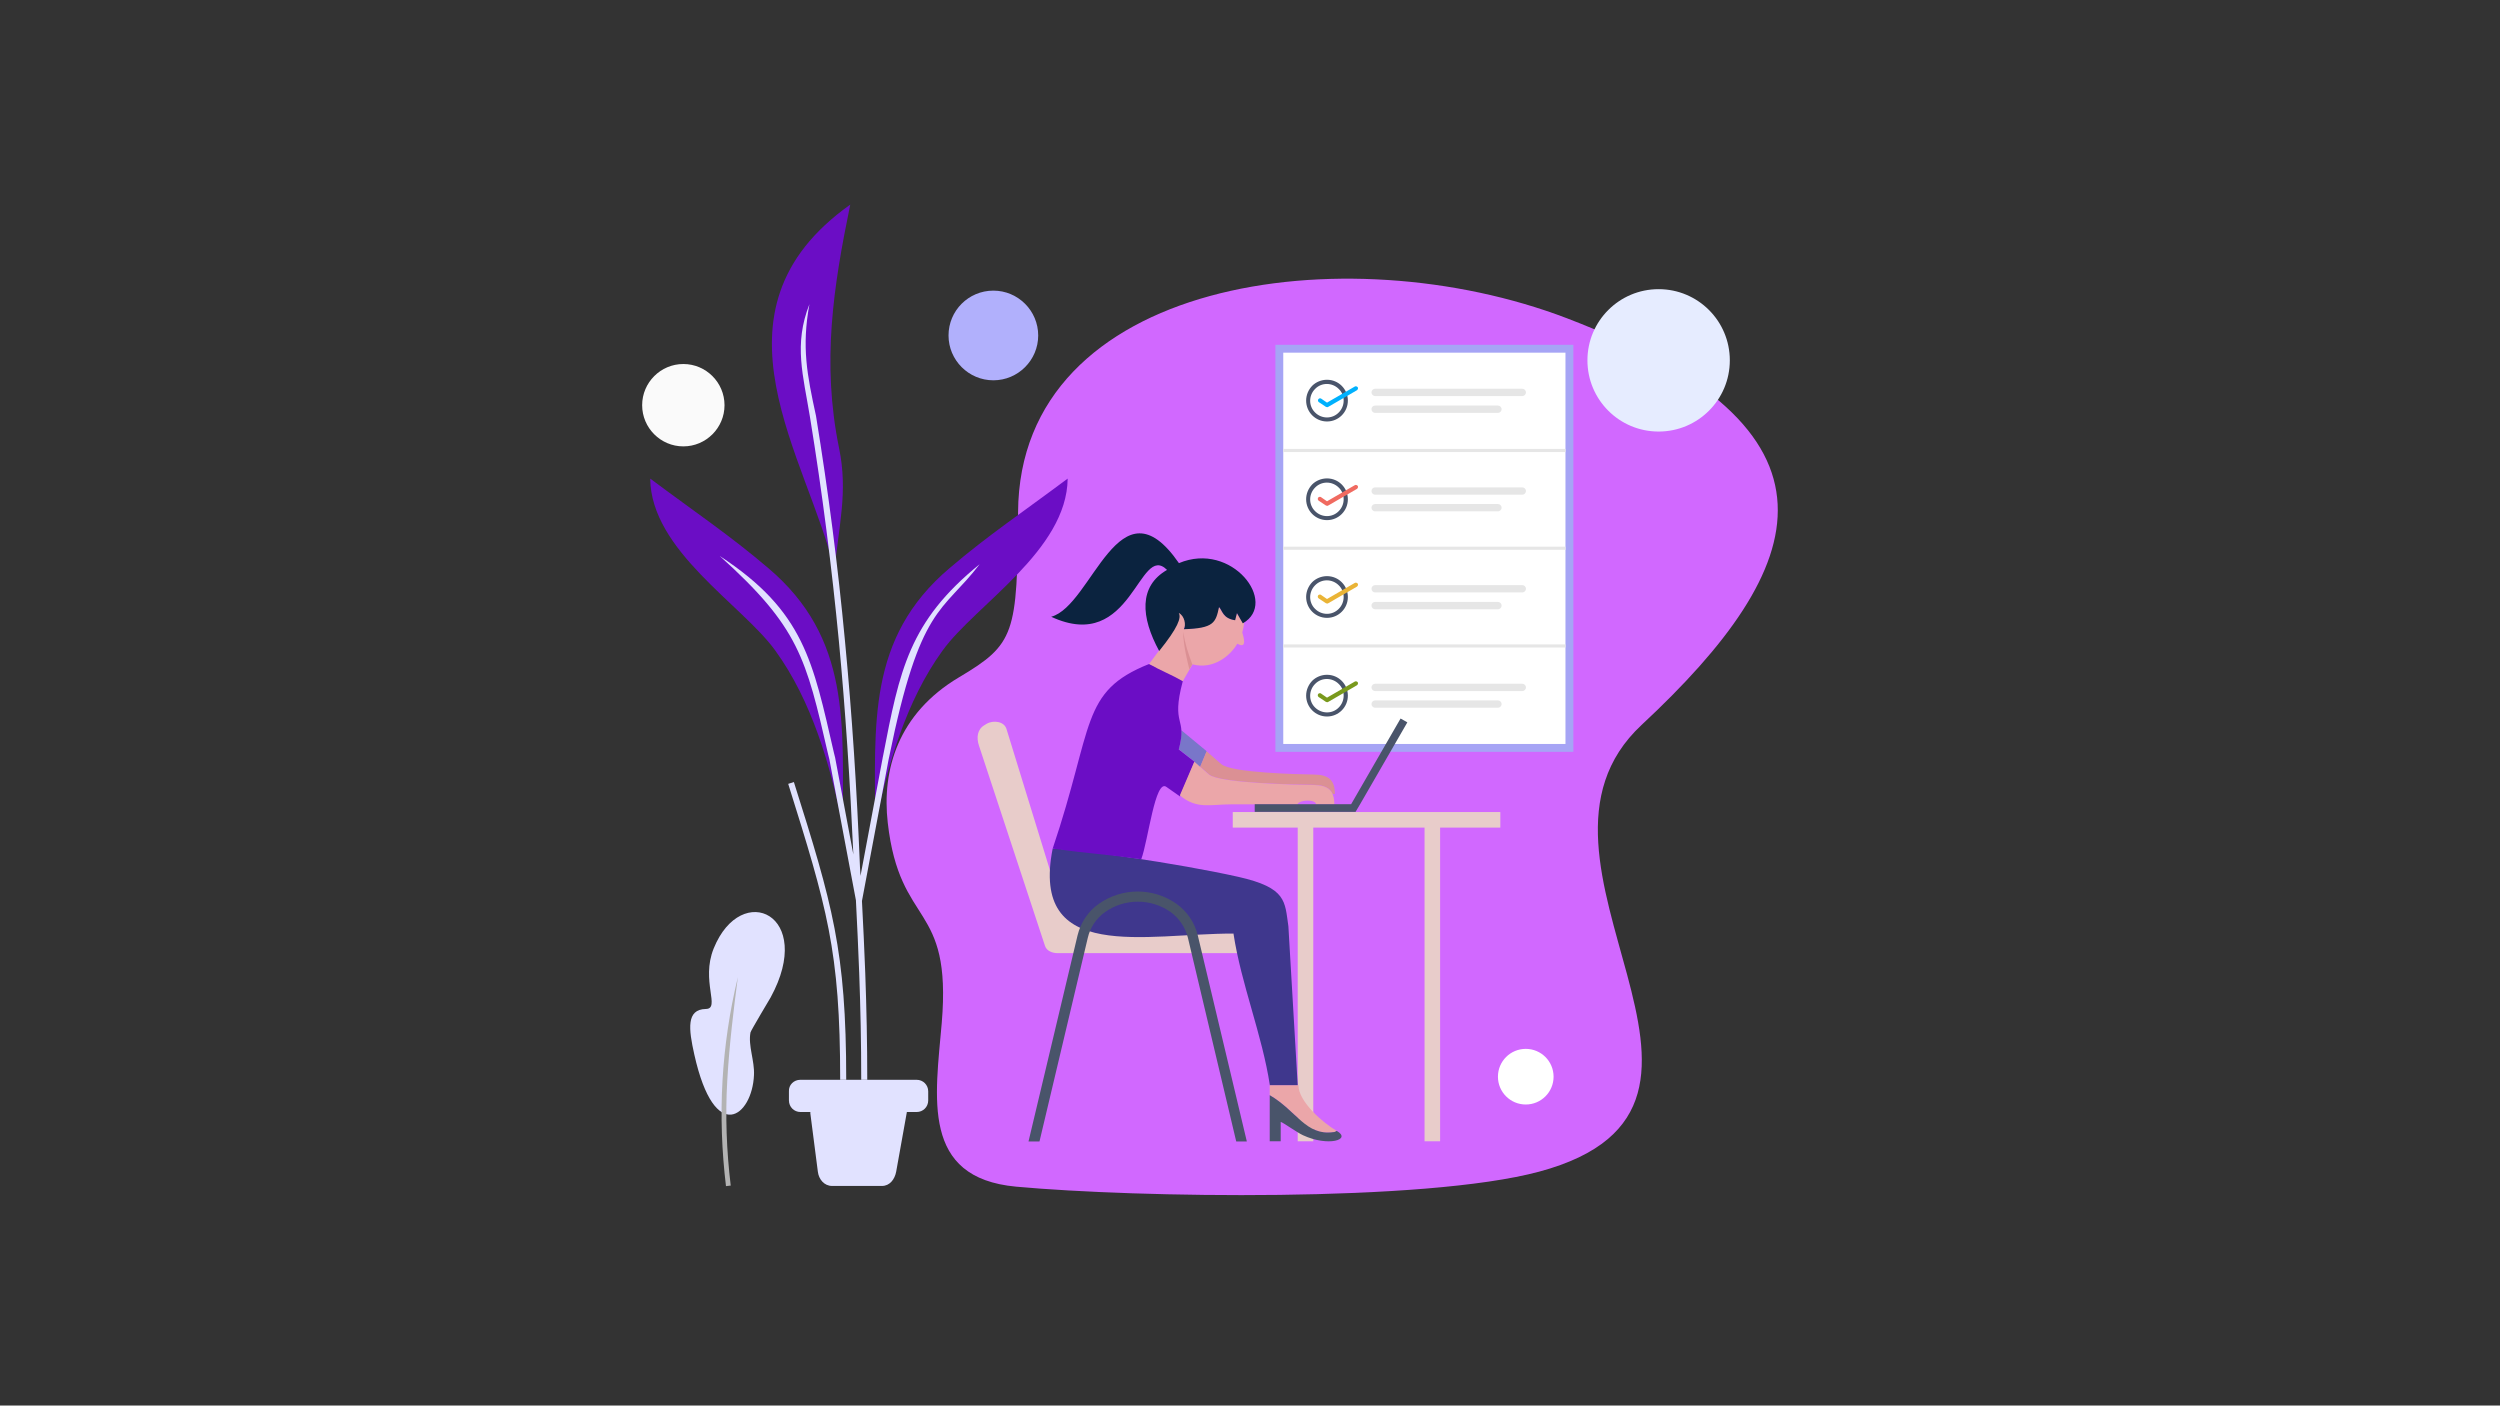 <?xml version="1.0" encoding="utf-8"?>
<!-- Generator: Adobe Illustrator 25.0.0, SVG Export Plug-In . SVG Version: 6.00 Build 0)  -->
<svg version="1.1" id="Layer_1" xmlns="http://www.w3.org/2000/svg" xmlns:xlink="http://www.w3.org/1999/xlink" x="0px" y="0px"
	 viewBox="0 0 1366 768" style="enable-background:new 0 0 1366 768;" xml:space="preserve">
<rect x="0" y="0" width="1366" height="768" fill="#333333" stroke="none"/>
<style type="text/css">
	.st0{fill-rule:evenodd;clip-rule:evenodd;fill:#D168FF;}
	.st1{fill-rule:evenodd;clip-rule:evenodd;fill:#E8CCCA;}
	.st2{fill:#E8CCCA;}
	.st3{fill-rule:evenodd;clip-rule:evenodd;fill:#7976C9;}
	.st4{fill-rule:evenodd;clip-rule:evenodd;fill:#DB9094;}
	.st5{fill-rule:evenodd;clip-rule:evenodd;fill:#3F378D;}
	.st6{fill-rule:evenodd;clip-rule:evenodd;fill:#6B0DC5;}
	.st7{fill-rule:evenodd;clip-rule:evenodd;fill:#EBA6A9;}
	.st8{fill-rule:evenodd;clip-rule:evenodd;fill:#0B233F;}
	.st9{fill-rule:evenodd;clip-rule:evenodd;fill:#49546A;}
	.st10{fill:#49546A;}
	.st11{fill-rule:evenodd;clip-rule:evenodd;fill:#A6A4F5;}
	.st12{fill-rule:evenodd;clip-rule:evenodd;fill:#FFFFFF;}
	.st13{fill-rule:evenodd;clip-rule:evenodd;fill:#E6E6E6;}
	.st14{fill:#00B1FD;}
	.st15{fill:#F06A60;}
	.st16{fill:#EAB436;}
	.st17{fill:#79991C;}
	.st18{fill-rule:evenodd;clip-rule:evenodd;fill:#FAFAFA;}
	.st19{fill-rule:evenodd;clip-rule:evenodd;fill:#B1B0FC;}
	.st20{fill-rule:evenodd;clip-rule:evenodd;fill:#E1E2FF;}
	.st21{fill:#E1E2FF;}
	.st22{fill:#B3B3B3;}
	.st23{fill-rule:evenodd;clip-rule:evenodd;fill:#E6ECFF;}
</style>
<g id="Group_476" transform="translate(-5046.926 -10547)">
	<g id="Group_475">
		<g id="Group_474">
			<g id="Group_473">
				<g id="Group_472">
					<path id="Path_251" class="st0" d="M5532,10996.6c-3.3-28.9,5.6-59.7,38.9-79.5c30.6-18.2,31.9-23.6,32.3-90.2
						c0.7-127.3,178.6-152.4,299.9-106c159.5,61.1,133.9,135.5,40.8,222.2c-79.9,74.4,77.5,208.2-56,244.1
						c-62.9,16.9-220.3,14.2-285.7,8.2c-52.2-4.8-44.2-48.7-40.7-89.5C5567.1,11039.4,5538.6,11054.5,5532,10996.6L5532,10996.6z"/>
					<path id="Path_252" class="st1" d="M5634.9,11050.3h104.9c4.4,0,8,3.6,8,8v1.5c0,4.4-3.6,8-8,8h-115c-2.9,0-6-1.2-6.9-4
						l-36.1-109.5c-1.4-4.2-0.9-8.7,2.9-11l1.3-0.8c3.8-2.2,9.7-1.3,10.9,2.9l31,100.7C5628.8,11049,5631.9,11050.2,5634.9,11050.3
						L5634.9,11050.3z"/>
					<path id="Path_253" class="st2" d="M5764.5,10996.7v173.9h-8.5v-173.9H5764.5z M5833.8,10996.7v173.9h-8.5v-173.9H5833.8z"/>
					<path id="Path_254" class="st3" d="M5695.2,10973.6l3.2,2.9l7.9-19l-13.9-11.5c0.1,3.5-0.4,7.1-1.4,10.4l8.6,6.7
						L5695.2,10973.6L5695.2,10973.6z"/>
					<path id="Path_255" class="st4" d="M5706.2,10957.5l8,7c5.5,4.8,42.5,5.6,50.6,5.7c8.2,0.1,11.5,3.1,11.5,10.6h-1.2
						c-1.5-3.4-4.8-4.9-10.6-5c-8.1-0.1-51.5-0.8-57-5.7l-4.8-4.2L5706.2,10957.5L5706.2,10957.5z"/>
					<path id="Path_256" class="st5" d="M5622.1,11010.7c12.2,0,67.9,7.9,101.4,15.4c26.6,6,25.4,13.4,27.4,27c1.7,29,3.4,58,5.1,87
						h-15.2c-4.2-27.7-15.7-55.3-19.9-83C5673,11057,5609.7,11073.7,5622.1,11010.7L5622.1,11010.7z"/>
					<path id="Path_257" class="st6" d="M5622.1,11010.7c22.7-67.2,14.9-85.8,52.7-100.9c7.9,1.8,13.9,5.1,18.4,9.4
						c-6.7,25.1,2.7,19.2-2.2,37.3l8.6,6.7l-7.9,19l-7.4-5.2c-6.2-4.8-10,29.4-13.8,39.5
						C5649.9,11013.6,5642.6,11013.5,5622.1,11010.7L5622.1,11010.7z"/>
					<path id="Path_258" class="st7" d="M5674.8,10909.8c5.9,3.4,12.5,6,18.4,9.4c1.8-3.1,3.5-6.1,5.3-9.2
						c11.6,3.1,20.9-5,24.5-11.3c5.9,3.4,3.1-4.6,2.7-6.1c0.5-1.7,0.8-3.5,1-5.2l-0.1-0.1c-0.2,0.1-0.2-0.1-0.5,0
						c0,0-3.1-4.9-3.4-5.3c-0.3,1.3-0.7,2.6-1,3.8c-6.9-1-6.9-5.3-8.8-7.2c-2.2,8.1-3.5,10.7-14.2,11.8l0,0.3l-0.1-0.3
						c-1.5,0.1-3.1,0.2-4.9,0.3c3.9-7.1,1.3-10.5-2.8-12.5c-2.2,1.2-5.3,17.4-10.7,24.3L5674.8,10909.8L5674.8,10909.8z"/>
					<path id="Path_259" class="st4" d="M5696.8,10912.7c0.1-0.2,1.5-2.6,1.6-2.7c-2.6-7.3-3.7-10.2-5-17.8
						C5693.5,10900,5696,10909.6,5696.8,10912.7L5696.8,10912.7z"/>
					<path id="Path_260" class="st8" d="M5691.1,10854.7c-32.8-47.4-47.2,23.2-69.8,29.3c44.4,20.6,47.8-41.1,63.3-25.6
						c-15.5,8.9-14.4,25.7-4.3,44.3c10.3-12.8,12.2-18.2,10.7-20.8c3.2,1.6,4.1,6.6,2.8,8.9c16.3-0.5,17.4-3.5,19.2-12.1
						c1.9,1.9,2,6.2,8.8,7.2c0.3-1.3,0.7-2.6,1-3.9c1.1,1.9,2.2,3.8,3.2,5.6C5745.7,10876.3,5720,10842.5,5691.1,10854.7
						L5691.1,10854.7z"/>
					<path id="Path_261" class="st7" d="M5699.5,10963.2l8,7c5.5,4.8,48.9,5.6,57,5.7c8.2,0.1,11.5,3.1,11.5,10.6h-10
						c0-2.8-9-2.7-10.2,0h-36.5c-11.1,0-18.5,2.8-27.7-4.9L5699.5,10963.2L5699.5,10963.2z"/>
					<path id="Path_262" class="st2" d="M5866.7,10999.2h-146.2v-8.5h146.2V10999.2z"/>
					<path id="Path_263" class="st7" d="M5740.7,11140v5.4c14.7,8.5,19.9,22.5,34.8,20.2c0.7,0,1.3-0.3,1.8-0.7
						c-7.5-4.3-20.9-16-20.9-24.9C5751.2,11140,5746,11140,5740.7,11140L5740.7,11140z"/>
					<path id="Path_264" class="st9" d="M5746.7,11170.6v-10.6c1.3,0.3,8.9,5.8,12.2,7.3c13.8,6.4,26.8,2.4,18.4-2.4
						c-0.5,0.4-1.2,0.7-1.8,0.7c-14.9,2.2-20.2-11.7-34.8-20.2l0,25.2L5746.7,11170.6L5746.7,11170.6z"/>
					<path id="Path_265" class="st10" d="M5608.9,11170.7l26.8-112.6c1.7-7,5.8-13.2,11.7-17.3c12.7-8.9,29.6-8.9,42.3,0
						c5.9,4.2,10,10.3,11.7,17.3l26.8,112.6h-5.8l-26.4-111.3c-1.4-5.7-4.8-10.7-9.5-14.1c-10.7-7.5-25-7.5-35.7,0
						c-4.8,3.4-8.2,8.4-9.5,14.1l-26.4,111.3H5608.9z"/>
					<path id="Path_266" class="st11" d="M5743.8,10735.4h162.8v222.4h-162.8V10735.4z"/>
					<path id="Path_267" class="st12" d="M5748.1,10739.7h154.2v213.8h-154.2V10739.7z"/>
					<path id="Path_268" class="st13" d="M5902.3,10792.3v1.7h-154.2v-1.7H5902.3z M5902.3,10845.7v1.7h-154.2v-1.7L5902.3,10845.7z
						 M5902.3,10899.1v1.7h-154.2v-1.7H5902.3z"/>
					<path id="Path_269" class="st10" d="M5772,10754.5c6.3,0,11.4,5.1,11.4,11.4c0,6.3-5.1,11.4-11.4,11.4
						c-6.3,0-11.4-5.1-11.4-11.4c0-3,1.2-5.9,3.3-8.1C5766,10755.7,5769,10754.5,5772,10754.5z M5778.4,10759.5
						c-3.6-3.6-9.4-3.6-12.9,0c-3.6,3.6-3.6,9.4,0,12.9c3.6,3.6,9.4,3.6,12.9,0c1.7-1.7,2.7-4,2.7-6.5
						C5781.1,10763.5,5780.2,10761.2,5778.4,10759.5z"/>
					<path id="Path_270" class="st14" d="M5767.5,10766.7c-0.5-0.4-0.6-1.1-0.2-1.6c0.4-0.5,1-0.6,1.5-0.3l3.2,2.2l15.2-8.8
						c0.5-0.3,1.2-0.1,1.6,0.4c0.3,0.5,0.1,1.2-0.4,1.6l0,0l-15.7,9.1c-0.4,0.3-0.9,0.2-1.3,0L5767.5,10766.7L5767.5,10766.7z"/>
					<path id="Path_271" class="st13" d="M5798.3,10759.4h80.4c1.1,0,2,0.9,2,2l0,0c0,1.1-0.9,2-2,2h-80.4c-1.1,0-2-0.9-2-2l0,0
						C5796.3,10760.3,5797.2,10759.4,5798.3,10759.4z"/>
					<path id="Path_272" class="st13" d="M5798.3,10768.6h67.1c1.1,0,2,0.9,2,2l0,0c0,1.1-0.9,2-2,2h-67.1c-1.1,0-2-0.9-2-2l0,0
						C5796.3,10769.4,5797.2,10768.6,5798.3,10768.6z"/>
					<path id="Path_273" class="st10" d="M5772,10808.4c6.3,0,11.4,5.1,11.4,11.4c0,6.3-5.1,11.4-11.4,11.4
						c-6.3,0-11.4-5.1-11.4-11.4c0-3,1.2-5.9,3.3-8.1C5766,10809.6,5769,10808.4,5772,10808.4z M5778.4,10813.4
						c-3.6-3.6-9.4-3.6-12.9,0c-3.6,3.6-3.6,9.4,0,12.9c3.6,3.6,9.4,3.6,12.9,0c1.7-1.7,2.7-4,2.7-6.5
						C5781.1,10817.4,5780.2,10815.1,5778.4,10813.4z"/>
					<path id="Path_274" class="st15" d="M5767.5,10820.6c-0.5-0.3-0.7-1-0.4-1.6c0.3-0.5,1-0.7,1.6-0.4c0,0,0.1,0,0.1,0.1l3.2,2.2
						l15.2-8.8c0.5-0.3,1.2-0.1,1.6,0.4c0.3,0.5,0.1,1.2-0.4,1.6l-15.7,9.1c-0.4,0.3-0.9,0.2-1.3,0L5767.5,10820.6L5767.5,10820.6z"
						/>
					<path id="Path_275" class="st13" d="M5798.3,10813.3h80.4c1.1,0,2,0.9,2,2l0,0c0,1.1-0.9,2-2,2h-80.4c-1.1,0-2-0.9-2-2l0,0
						C5796.3,10814.2,5797.2,10813.3,5798.3,10813.3z"/>
					<path id="Path_276" class="st13" d="M5798.3,10822.4h67.1c1.1,0,2,0.9,2,2l0,0c0,1.1-0.9,2-2,2h-67.1c-1.1,0-2-0.9-2-2l0,0
						C5796.3,10823.3,5797.2,10822.4,5798.3,10822.4z"/>
					<path id="Path_277" class="st10" d="M5772,10861.8c6.3,0,11.4,5.1,11.4,11.4c0,6.3-5.1,11.4-11.4,11.4
						c-6.3,0-11.4-5.1-11.4-11.4c0-3,1.2-5.9,3.3-8.1C5766,10863,5769,10861.8,5772,10861.8z M5778.4,10866.8
						c-3.6-3.6-9.4-3.6-12.9,0c-3.6,3.6-3.6,9.4,0,12.9c3.6,3.6,9.4,3.6,12.9,0c1.7-1.7,2.7-4,2.7-6.5
						C5781.1,10870.9,5780.2,10868.5,5778.4,10866.8z"/>
					<path id="Path_278" class="st16" d="M5767.5,10874c-0.5-0.3-0.7-1-0.4-1.6c0.3-0.5,1-0.7,1.6-0.4c0,0,0.1,0,0.1,0.1l3.2,2.2
						l15.2-8.8c0.5-0.3,1.2-0.1,1.6,0.4c0.3,0.5,0.1,1.2-0.4,1.6l-15.7,9.1c-0.4,0.3-0.9,0.2-1.3,0L5767.5,10874L5767.5,10874z"/>
					<path id="Path_279" class="st13" d="M5798.3,10866.7h80.4c1.1,0,2,0.9,2,2l0,0c0,1.1-0.9,2-2,2h-80.4c-1.1,0-2-0.9-2-2l0,0
						C5796.3,10867.6,5797.2,10866.7,5798.3,10866.7z"/>
					<path id="Path_280" class="st13" d="M5798.3,10875.9h67.1c1.1,0,2,0.9,2,2l0,0c0,1.1-0.9,2-2,2h-67.1c-1.1,0-2-0.9-2-2l0,0
						C5796.3,10876.7,5797.2,10875.9,5798.3,10875.9z"/>
					<path id="Path_281" class="st10" d="M5772,10915.7c6.3,0,11.4,5.1,11.4,11.4c0,6.3-5.1,11.4-11.4,11.4
						c-6.3,0-11.4-5.1-11.4-11.4c0-3,1.2-5.9,3.3-8.1C5766,10916.9,5769,10915.7,5772,10915.7z M5778.4,10920.7
						c-3.6-3.6-9.4-3.6-12.9,0c-3.6,3.6-3.6,9.4,0,12.9s9.4,3.6,12.9,0c1.7-1.7,2.7-4,2.7-6.5
						C5781.1,10924.7,5780.2,10922.4,5778.4,10920.7L5778.4,10920.7z"/>
					<path id="Path_282" class="st17" d="M5767.5,10927.9c-0.5-0.3-0.7-1-0.4-1.6c0.3-0.5,1-0.7,1.6-0.4c0,0,0.1,0,0.1,0.1l3.2,2.2
						l15.2-8.8c0.5-0.3,1.2-0.1,1.6,0.4c0.3,0.5,0.1,1.2-0.4,1.6l-15.7,9.1c-0.4,0.3-0.9,0.2-1.3,0L5767.5,10927.9L5767.5,10927.9z"
						/>
					<path id="Path_283" class="st13" d="M5798.3,10920.6h80.4c1.1,0,2,0.9,2,2l0,0c0,1.1-0.9,2-2,2h-80.4c-1.1,0-2-0.9-2-2l0,0
						C5796.3,10921.5,5797.2,10920.6,5798.3,10920.6z"/>
					<path id="Path_284" class="st13" d="M5798.3,10929.7h67.1c1.1,0,2,0.9,2,2l0,0c0,1.1-0.9,2-2,2h-67.1c-1.1,0-2-0.9-2-2l0,0
						C5796.3,10930.6,5797.2,10929.7,5798.3,10929.7z"/>
					<path id="Path_285" class="st9" d="M5785.2,10986.4h-52.7v4.2h55.1l2.5-4.2l25.8-44.7l-3.7-2.1L5785.2,10986.4z"/>
					<path id="Path_286" class="st18" d="M5420.3,10745.9c12.4,0,22.5,10.1,22.5,22.5s-10.1,22.5-22.5,22.5s-22.5-10.1-22.5-22.5
						c0,0,0,0,0,0C5397.8,10756,5407.9,10745.9,5420.3,10745.9C5420.3,10745.9,5420.3,10745.9,5420.3,10745.9L5420.3,10745.9z"/>
					<path id="Path_287" class="st12" d="M5880.6,11120.1c8.4,0,15.2,6.8,15.2,15.2s-6.8,15.2-15.2,15.2c-8.4,0-15.2-6.8-15.2-15.2
						l0,0C5865.4,11126.9,5872.2,11120.1,5880.6,11120.1C5880.6,11120.1,5880.6,11120.1,5880.6,11120.1z"/>
					<path id="Path_288" class="st19" d="M5589.7,10705.8c13.5,0,24.5,11,24.5,24.5s-11,24.5-24.5,24.5c-13.5,0-24.5-11-24.5-24.5
						C5565.2,10716.8,5576.1,10705.8,5589.7,10705.8z"/>
					<path id="Path_289" class="st6" d="M5402.2,10808.5c24.6,18.4,43.5,31,64.5,48.9c45.3,38.4,40.7,85.4,40.7,140.6
						c-6.8-32.7-16.8-67.9-36.9-95.6C5452.4,10877.4,5402.6,10847.8,5402.2,10808.5L5402.2,10808.5z"/>
					<path id="Path_290" class="st6" d="M5502.9,10858.8c2.2-24.4,7.5-42.8,2.5-66.9c-9.6-47-3.1-88.3,6.1-133.1
						C5428.8,10717.5,5488.9,10797.5,5502.9,10858.8z"/>
					<path id="Path_291" class="st20" d="M5484.2,11137h63.6c3.5,0,6.3,2.8,6.3,6.3v5c0,3.5-2.8,6.3-6.3,6.3h-5.4
						c0,0.3,0,0.6-0.1,0.8l-5.7,31.8c-0.8,4.2-3.5,7.8-7.8,7.8h-27.2c-4.3,0-7.3-3.6-7.8-7.8l-4.1-31.8c0-0.3,0-0.6,0-0.8h-5.4
						c-3.5,0-6.3-2.8-6.3-6.3v-5C5477.8,11139.8,5480.7,11137,5484.2,11137z"/>
					<path id="Path_292" class="st6" d="M5630.3,10808.5c-24.6,18.4-43.5,31-64.5,48.9c-45.3,38.4-40.7,85.4-40.7,140.6
						c6.8-32.7,16.8-67.9,36.9-95.6C5580.1,10877.4,5629.9,10847.8,5630.3,10808.5L5630.3,10808.5z"/>
					<path id="Path_293" class="st21" d="M5480.7,10974.3c10.6,33.6,17.7,56.5,22.2,79.9c4.5,23.4,6.4,47.2,6.4,82.8h-3.3
						c0-35.3-1.8-59-6.3-82.2c-4.5-23.2-11.6-46-22.1-79.5L5480.7,10974.3L5480.7,10974.3z M5532.7,10960.9l-0.2,0.9l-14.6,77.5l0,0
						c0.7,13.2,1.3,26.2,1.8,39.3c0.7,19.3,1.1,38.5,1.1,58.4h-3.3c0-20-0.4-39.2-1.1-58.2c-0.5-13.2-1.1-26.4-1.8-39.9l-14.5-77
						l-0.7-2.8c-12.1-52.7-15.9-69.3-59.2-108.3c46.2,30.2,50.9,57.7,62.4,107.6l0.7,2.8l0,0.1l9.9,52.6
						c-1.8-39.9-4.3-78.3-7.9-116.5c-3.9-40.4-9-80.7-15.8-122.5c-3.7-22.8-9-39.6-0.3-61.7c-4.3,23.5-1.3,38.5,3.6,61.1
						c6.8,41.8,12,82.2,15.8,122.7c3.9,40.5,6.5,81.1,8.2,123.4l0,0l0.3,5.2l12.1-64.4l0-0.1l0.2-0.9c9.1-47.1,14.2-73.6,52.8-104.9
						C5561.8,10882,5549.7,10877.1,5532.7,10960.9L5532.7,10960.9z"/>
					<path id="Path_294" class="st20" d="M5457,11111.1c0.2-1,11-19.1,11-19.1c24.6-45.1-15.9-64.2-31.1-26.8
						c-7.2,17.8,3.9,33-4.3,33.1c-10.8,0.2-9.4,11-6.3,24.9c11.2,50.2,31.7,33.6,32.6,11.2
						C5459.3,11126.6,5455.6,11118.3,5457,11111.1L5457,11111.1z"/>
					<path id="Path_295" class="st22" d="M5444.3,11137.6c-1.1,19.1-0.4,38.2,1.9,57.2l-2.6,0.3c-2.3-19.1-3-38.4-1.9-57.6
						c1.1-19.1,3.9-38,8.4-56.6C5447.9,11097.7,5445.4,11117.7,5444.3,11137.6L5444.3,11137.6z"/>
					<path id="Path_296" class="st23" d="M5953.2,10705c21.5,0,38.9,17.4,38.9,38.9s-17.4,38.9-38.9,38.9s-38.9-17.4-38.9-38.9
						C5914.3,10722.4,5931.7,10705,5953.2,10705z"/>
				</g>
			</g>
		</g>
	</g>
</g>
</svg>
